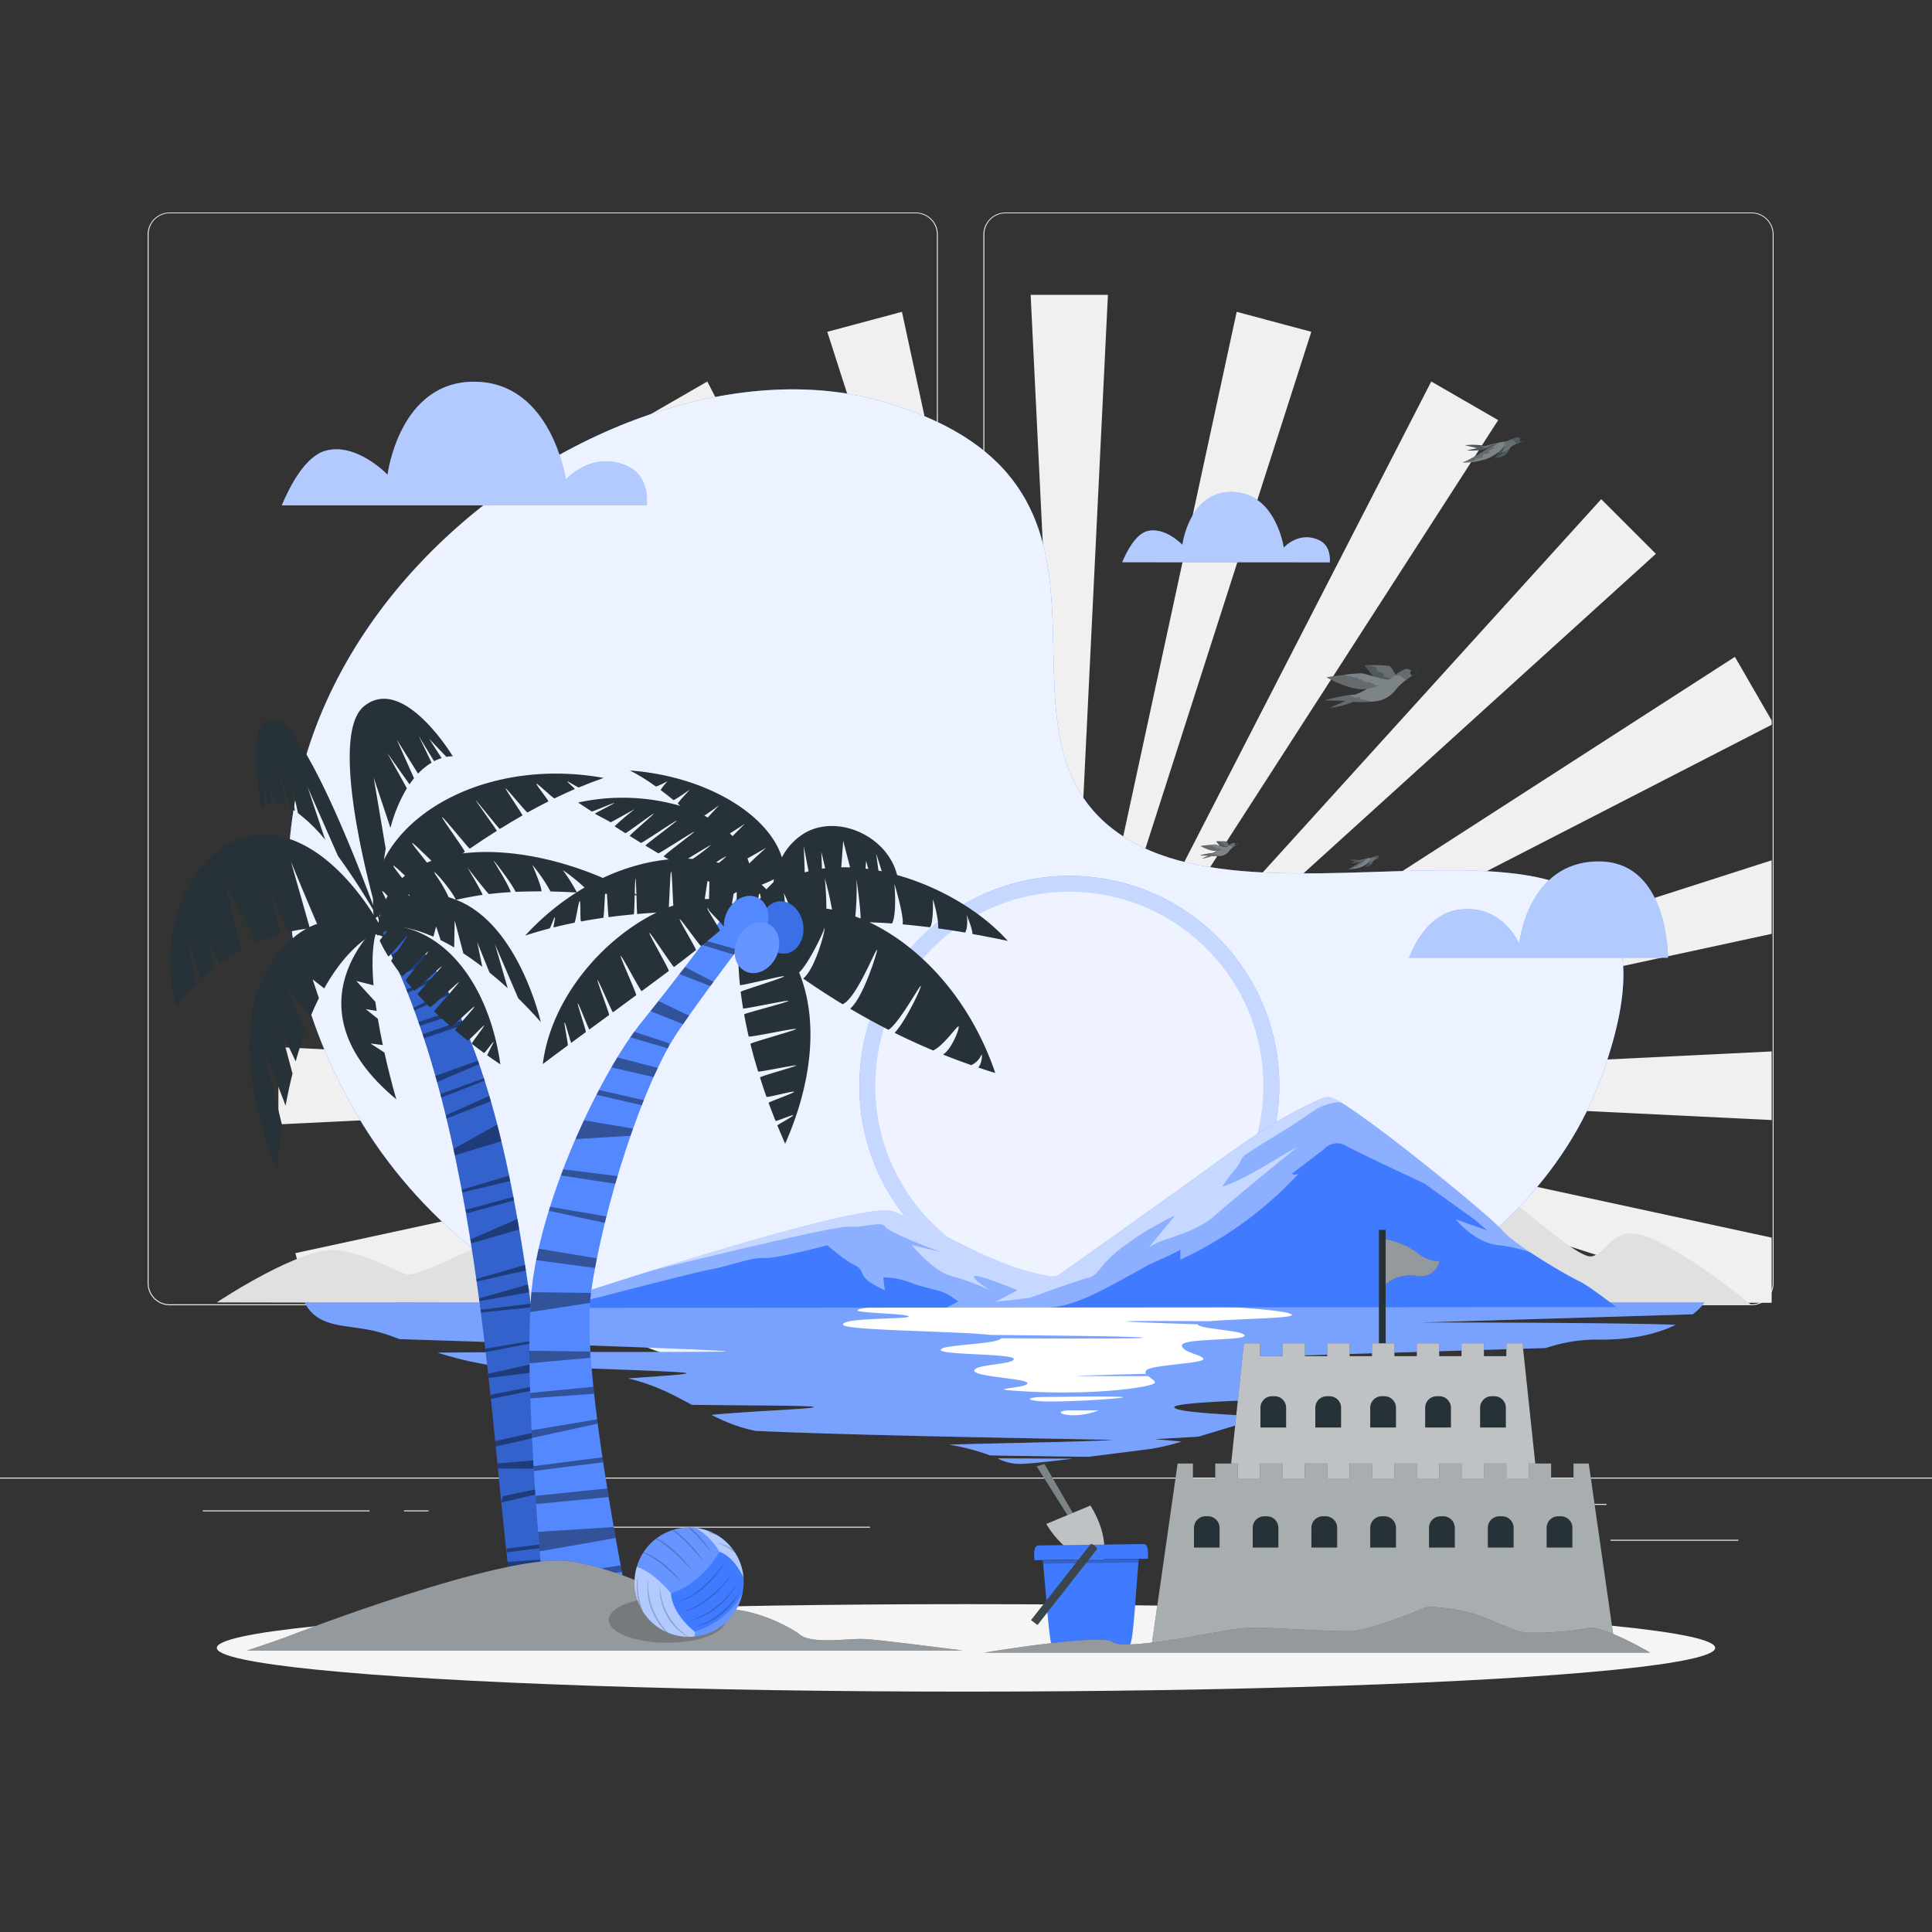 <svg xmlns="http://www.w3.org/2000/svg" viewBox="0 0 500 500"><rect x="0" y="0" width="500" height="500" fill="#333333" stroke="none"/><g id="background-complete"><rect y="382.4" width="500" height="0.25" style="fill:#ebebeb"></rect><rect x="416.78" y="398.49" width="33.12" height="0.25" style="fill:#ebebeb"></rect><rect x="322.53" y="401.21" width="8.69" height="0.25" style="fill:#ebebeb"></rect><rect x="396.59" y="389.21" width="19.19" height="0.25" style="fill:#ebebeb"></rect><rect x="52.46" y="390.89" width="43.19" height="0.25" style="fill:#ebebeb"></rect><rect x="104.56" y="390.89" width="6.33" height="0.25" style="fill:#ebebeb"></rect><rect x="131.47" y="395.11" width="93.68" height="0.25" style="fill:#ebebeb"></rect><path d="M237,337.8H43.91a5.71,5.71,0,0,1-5.7-5.71V60.66A5.71,5.71,0,0,1,43.91,55H237a5.71,5.71,0,0,1,5.71,5.71V332.09A5.71,5.71,0,0,1,237,337.8ZM43.91,55.2a5.46,5.46,0,0,0-5.45,5.46V332.09a5.46,5.46,0,0,0,5.45,5.46H237a5.47,5.47,0,0,0,5.46-5.46V60.66A5.47,5.47,0,0,0,237,55.2Z" style="fill:#ebebeb"></path><path d="M453.31,337.8H260.21a5.72,5.72,0,0,1-5.71-5.71V60.66A5.72,5.72,0,0,1,260.21,55h193.1A5.71,5.71,0,0,1,459,60.66V332.09A5.71,5.71,0,0,1,453.31,337.8ZM260.21,55.2a5.47,5.47,0,0,0-5.46,5.46V332.09a5.47,5.47,0,0,0,5.46,5.46h193.1a5.47,5.47,0,0,0,5.46-5.46V60.66a5.47,5.47,0,0,0-5.46-5.46Z" style="fill:#ebebeb"></path><polygon points="247.86 337.16 276.73 280.99 240.54 337.16 247.86 337.16" style="fill:#f0f0f0"></polygon><polygon points="72.05 290.99 276.73 280.99 72.05 270.99 72.05 290.99" style="fill:#f0f0f0"></polygon><polygon points="79.88 337.16 101.76 337.16 276.73 280.99 76.44 324.31 79.88 337.16" style="fill:#f0f0f0"></polygon><polygon points="264.59 337.16 276.73 280.99 258.7 337.16 264.59 337.16" style="fill:#f0f0f0"></polygon><polygon points="312.93 337.16 276.73 280.99 305.6 337.16 312.93 337.16" style="fill:#f0f0f0"></polygon><polygon points="279.48 337.16 276.73 280.99 273.99 337.16 279.48 337.16" style="fill:#f0f0f0"></polygon><polygon points="338.67 337.16 276.73 280.99 327.67 337.16 338.67 337.16" style="fill:#f0f0f0"></polygon><polygon points="386.01 337.16 276.73 280.99 363.9 337.16 386.01 337.16" style="fill:#f0f0f0"></polygon><polygon points="76.44 237.68 276.73 280.99 81.61 218.36 76.44 237.68" style="fill:#f0f0f0"></polygon><polygon points="294.76 337.16 276.73 280.99 288.88 337.16 294.76 337.16" style="fill:#f0f0f0"></polygon><polygon points="225.8 337.16 276.73 280.99 214.8 337.16 225.8 337.16" style="fill:#f0f0f0"></polygon><polygon points="458.5 222.65 276.73 280.99 458.5 241.68 458.5 222.65" style="fill:#f0f0f0"></polygon><polygon points="458.5 186.46 448.99 169.99 276.73 280.99 458.5 187.57 458.5 186.46" style="fill:#f0f0f0"></polygon><polygon points="414.39 129.19 276.73 280.99 428.54 143.33 414.39 129.19" style="fill:#f0f0f0"></polygon><polygon points="370.41 98.73 276.73 280.99 387.73 108.73 370.41 98.73" style="fill:#f0f0f0"></polygon><polygon points="458.5 272.11 276.73 280.99 458.5 289.87 458.5 272.11" style="fill:#f0f0f0"></polygon><polygon points="458.5 337.16 458.5 320.3 276.73 280.99 451.7 337.16 458.5 337.16" style="fill:#f0f0f0"></polygon><polygon points="214.1 85.87 276.73 280.99 233.42 80.7 214.1 85.87" style="fill:#f0f0f0"></polygon><polygon points="165.73 108.73 276.73 280.99 183.05 98.73 165.73 108.73" style="fill:#f0f0f0"></polygon><polygon points="320.05 80.7 276.73 280.99 339.37 85.87 320.05 80.7" style="fill:#f0f0f0"></polygon><polygon points="124.93 143.33 276.73 280.99 139.07 129.19 124.93 143.33" style="fill:#f0f0f0"></polygon><polygon points="94.47 187.31 276.73 280.99 104.47 169.99 94.47 187.31" style="fill:#f0f0f0"></polygon><polygon points="266.73 76.31 276.73 280.99 286.73 76.31 266.73 76.31" style="fill:#f0f0f0"></polygon><path d="M56.11,337.06s22.45-15,31.59-13.5,13.56,5.15,17.68,6.23,33-16.67,43.11-14.13S212.64,334,220.84,334s26.8-15.79,39.17-10,28.63,10.13,40.29,10.4,59.12-36.8,70.78-35.45S407,326.25,412,325.13s5.2-9.78,17-3.87,24.32,16.54,24.32,16.54Z" style="fill:#e0e0e0"></path><polygon points="189.57 337.16 276.73 280.99 167.46 337.16 189.57 337.16" style="fill:#f0f0f0"></polygon></g><g id="background-simple"><path d="M228.73,104c75.88,22.26,19,88.51,64.52,114S446,191.88,414.41,278.8C377.36,380.9,155.64,398.1,92.09,288S152.86,81.71,228.73,104Z" style="fill:#407BFF"></path><path d="M228.73,104c75.88,22.26,19,88.51,64.52,114S446,191.88,414.41,278.8C377.36,380.9,155.64,398.1,92.09,288S152.86,81.71,228.73,104Z" style="fill:#fff;opacity:0.9"></path></g><g id="Shadow"><ellipse id="path" cx="250" cy="426.47" rx="193.89" ry="11.32" style="fill:#f5f5f5"></ellipse></g><g id="Sun"><circle cx="276.73" cy="280.99" r="54.33" transform="translate(-18.48 542.5) rotate(-86.97)" style="fill:#407BFF"></circle><circle cx="276.73" cy="280.99" r="54.33" transform="translate(-18.48 542.5) rotate(-86.97)" style="fill:#fff;opacity:0.7"></circle><circle cx="276.73" cy="280.99" r="50.22" transform="translate(-18.48 542.5) rotate(-86.97)" style="fill:#fff;opacity:0.7"></circle></g><g id="Clouds"><path d="M167.41,130.79c.2-3.94-.74-8.24-5.16-10.2-9.18-4.08-15.81,3.55-15.81,3.55s-3.57-25-23.36-25.35-22.78,24.07-22.78,24.07-7.94-8.39-16-6.23c-5.19,1.39-9.18,8.93-11.38,14.16Z" style="fill:#407BFF"></path><path d="M167.41,130.79c.2-3.94-.74-8.24-5.16-10.2-9.18-4.08-15.81,3.55-15.81,3.55s-3.57-25-23.36-25.35-22.78,24.07-22.78,24.07-7.94-8.39-16-6.23c-5.19,1.39-9.18,8.93-11.38,14.16Z" style="fill:#fff;opacity:0.6"></path><path d="M344.17,145.53c.11-2.24-.43-4.69-2.94-5.8-5.21-2.32-9,2-9,2s-2-14.19-13.27-14.4S306,141,306,141s-4.51-4.77-9.11-3.54c-2.94.79-5.21,5.07-6.46,8.05Z" style="fill:#407BFF"></path><path d="M344.17,145.53c.11-2.24-.43-4.69-2.94-5.8-5.21-2.32-9,2-9,2s-2-14.19-13.27-14.4S306,141,306,141s-4.51-4.77-9.11-3.54c-2.94.79-5.21,5.07-6.46,8.05Z" style="fill:#fff;opacity:0.6"></path><path d="M431.67,247.87c-.08-4.05-1.27-25-17.95-24.93-18.47,0-20.54,21.36-20.54,21.36s-4.31-10.54-15.86-8.83c-7.92,1.17-11.72,9.91-12.65,12.4Z" style="fill:#407BFF"></path><path d="M431.67,247.87c-.08-4.05-1.27-25-17.95-24.93-18.47,0-20.54,21.36-20.54,21.36s-4.31-10.54-15.86-8.83c-7.92,1.17-11.72,9.91-12.65,12.4Z" style="fill:#fff;opacity:0.6"></path></g><g id="Sea"><path d="M98.22,344.79c1.53.43,3.23,1,5.14,1.77,31,1,84.37,2.77,84.47,3.15s-46.5,0-74.56.37a98.83,98.83,0,0,0,12.88,3.12c23.39.89,50.55,1.68,51.47,2.15.68.34-6.53.77-15.05,1.39,6.87,1.61,11.34,4.07,16.51,6.83,15.92.19,30.5.16,31.41.52,1.35.54-15.35,1-26.37,2.09,1.19.58,2.44,1.17,3.79,1.76a40.45,40.45,0,0,0,7.69,2.38c33.45,1.49,95.21,2.21,92.07,2.38-9.65.52-27.39.72-42.07,1.17a57.91,57.91,0,0,1,10.66,2.79c8.34.14,17.2.26,25.31.36,6.53-.8,13-1.64,15.92-2a60.67,60.67,0,0,0,8.34-1.95l-7.05-.63s4.82-.24,11.33-.63c5.86-1.75,12.41-3.82,17.72-5.14-9.31-.51-19.65-1-22.87-1.9-6-1.7,14.36-2.25,31.7-2.89,5.17-.19,13.89-.71,23.53-1.41,2.38-.25,4.82-.44,7.28-.55,3.16-.25,6.35-.51,9.48-.79,5.58-1.28,10.12-4.13,15.24-6.79C368,351.22,326,351.13,326,351.13s50.7-1.56,74.06-2.26A41.25,41.25,0,0,1,414,346.68c9.1.08,15.43-1.74,19.68-3.83-18.75-.64-66.26-.58-66.26-.58l70.63-2.12a14.2,14.2,0,0,0,3.11-3.09H78.82C82.49,344.23,90.19,342.54,98.22,344.79Z" style="fill:#407BFF"></path><path d="M258.16,377.42a12.67,12.67,0,0,0,5.69,1.44c2.24,0,7.72-.63,13.71-1.35Z" style="fill:#407BFF"></path><g style="isolation:isolate;opacity:0.3"><path d="M98.22,344.79c1.53.43,3.23,1,5.14,1.77,31,1,84.37,2.77,84.47,3.15s-46.5,0-74.56.37a98.83,98.83,0,0,0,12.88,3.12c23.39.89,50.55,1.68,51.47,2.15.68.34-6.53.77-15.05,1.39,6.87,1.61,11.34,4.07,16.51,6.83,15.92.19,30.5.16,31.41.52,1.35.54-15.35,1-26.37,2.09,1.19.58,2.44,1.17,3.79,1.76a40.45,40.45,0,0,0,7.69,2.38c33.45,1.49,95.21,2.21,92.07,2.38-9.65.52-27.39.72-42.07,1.17a57.91,57.91,0,0,1,10.66,2.79c8.34.14,17.2.26,25.31.36,6.53-.8,13-1.64,15.92-2a60.67,60.67,0,0,0,8.34-1.95l-7.05-.63s4.82-.24,11.33-.63c5.86-1.75,12.41-3.82,17.72-5.14-9.31-.51-19.65-1-22.87-1.9-6-1.7,14.36-2.25,31.7-2.89,5.17-.19,13.89-.71,23.53-1.41,2.38-.25,4.82-.44,7.28-.55,3.16-.25,6.35-.51,9.48-.79,5.58-1.28,10.12-4.13,15.24-6.79C368,351.22,326,351.13,326,351.13s50.7-1.56,74.06-2.26A41.25,41.25,0,0,1,414,346.68c9.1.08,15.43-1.74,19.68-3.83-18.75-.64-66.26-.58-66.26-.58l70.63-2.12a14.2,14.2,0,0,0,3.11-3.09H78.82C82.49,344.23,90.19,342.54,98.22,344.79Z" style="fill:#fff"></path><path d="M258.16,377.42a12.67,12.67,0,0,0,5.69,1.44c2.24,0,7.72-.63,13.71-1.35Z" style="fill:#fff"></path></g><path d="M314.93,338.06H228.55s-6.62.37-6.62,1.07,13.24.82,13.24,1.58-17,.23-17,2.09c0,1.56,29,1.65,38.21,2.68,17.22.15,38.73.4,39.35.71s-20.16.25-36.62.15c-.89,1.6-15.65,1.61-15.65,3s18.92.93,18.92,2.38-10.23,1.34-10.23,3,13.75,2,13.75,3.26-10.76,1.43-3.52,1.93c21.3,1.5,35.61-1.06,36.4-1.93.45-.51-.79-1.14-1.63-1.84-10.51,0-19.57,0-18.35-.07s9-.3,17.79-.53a.73.73,0,0,1,.21-1c1.58-1.33,14.62-1.69,14.62-2.8s-5.53-1.68-5.53-3.57,16.2-1.13,16.2-2.52-11.61-1.62-12.19-2.92c-8.44-.27-20.42-.68-18.14-.79,2.44-.11,14.36-.07,21.15,0,6.65-.64,21.74-.71,21.43-1.65C334,339,314.93,338.06,314.93,338.06Z" style="fill:#fff"></path><path d="M268.44,361.57s20.73-.35,22.12,0-17.8,1.55-22.12,1S268.44,361.57,268.44,361.57Z" style="fill:#fff"></path><path d="M277.32,365h7a17.73,17.73,0,0,1-7,1.26C273.62,366.06,273.58,364.94,277.32,365Z" style="fill:#fff"></path></g><g id="Mountain"><path d="M418.45,338.27l-278.95.22h-.8l.06,0,2.49-.82h0c4.66-1.55,15.15-5,27.41-8.82,25.16-7.87,57.76-17.34,62.64-15.32,13.37,5.52,25.54,14.09,39.81,16.63a4.77,4.77,0,0,0,2.22.06,5,5,0,0,0,1.46-.8c10.21-7.18,20.4-14.5,30.59-21.77,10.82-7.71,21.91-16.5,34-22.11,1.35-.62,3.73-2.06,5.3-1.46a17.55,17.55,0,0,1,2.44,1.3c10,6.09,38.21,29.11,41.62,33,3.77,4.28,17.85,12.26,19.93,13.17s9.23,6.4,9.67,6.74h0Z" style="fill:#407BFF"></path><path d="M138.76,338.47l2.49-.82-1.75.84h-.8Z" style="fill:#fff;opacity:0.4"></path><path d="M396.21,324.13a41.71,41.71,0,0,0-8.26-1.87c-6.28-.51-11.22-6.71-11.22-6.71l8.19,2.9-3.39-2.9-12.9-9.26c-6.67-3.13-13.3-6.21-19.87-9.51a4.54,4.54,0,0,0-6.13.66l-8.32,6.33a1.85,1.85,0,0,0,1.81-.07A97.21,97.21,0,0,1,305.47,326v-2.66c0,.41-7.39,3.55-8.19,4-2.93,1.58-5.81,3.25-8.74,4.81-5.26,2.81-11.32,6-17.36,6.25-8.71.31-17.49,0-26.21,0l3.05-1.57-2.17-1.51c-2.16-1.5-5.48-1.66-10-3.29a19.81,19.81,0,0,0-7.26-1.45l.4,3.33s-4.22-1.83-5.24-3.33-.56-2.19-2.85-3.31-6.8-5-6.8-5-13.06,3.5-16.36,3.3-9.89,2.31-14,3-38.54,9.71-39.35,9.93H138.7l.06,0,2.49-.82h0c4.66-1.55,15.15-5,27.41-8.82,25.16-7.87,57.76-17.34,62.64-15.32,13.37,5.52,25.54,14.09,39.81,16.63a4.77,4.77,0,0,0,2.22.06,5,5,0,0,0,1.46-.8c10.21-7.18,20.4-14.5,30.59-21.77,10.82-7.71,21.91-16.5,34-22.11,1.35-.62,3.73-2.06,5.3-1.46a17.55,17.55,0,0,1,2.44,1.3c10,6.09,38.21,29.11,41.62,33A41.93,41.93,0,0,0,396.21,324.13Z" style="fill:#fff;opacity:0.4"></path><path d="M347.2,285.35l-.08,0c-.62-.39-4.67.36-7.3,2.22-2.09,1.47-4.15,2.89-6.33,4.24l-4.17,2.58c-2.08,1.3-4.17,2.59-6.24,3.92a5.42,5.42,0,0,0-1.58,1.35,12,12,0,0,0-.63,1.24,10.2,10.2,0,0,1-1,1.46,55.22,55.22,0,0,0-3.58,4.79c6.59-2.19,13.2-6.95,19.42-10.28-.53.43-17.46,14.22-21.4,17.79-3.18,2.9-7.92,4.51-11.94,5.91a17.21,17.21,0,0,0-5.11,2.34l6.85-8.33a75.72,75.72,0,0,0-13.05,7.78,31.61,31.61,0,0,0-5.22,4.62c-1,1.13-2.38,3.34-4,3.65-1.79.34-15.35,5.24-15.35,5.24l-8.92,1.05,5.76-3s-9.5-3.94-11-3.7,3.28,3.29,3.85,3.67a62.15,62.15,0,0,0-10-3.67c-4.55-1.08-10.21-8-10.21-8l7.27,1.72c-.77-.29-13.1-4.86-14.13-6.47s-5.27.34-9.49,0c-3.36-.27-37.2,7.95-50.85,11.31,25.16-7.87,57.76-17.34,62.64-15.32,13.37,5.52,25.54,14.09,39.81,16.63a4.77,4.77,0,0,0,2.22.06,5,5,0,0,0,1.46-.8c10.21-7.18,20.4-14.5,30.59-21.77,10.82-7.71,21.91-16.5,34-22.11,1.35-.62,3.73-2.06,5.3-1.46A17.55,17.55,0,0,1,347.2,285.35Z" style="fill:#fff;opacity:0.5"></path></g><g id="Birds"><path d="M361.74,176s-1.33-3.35-2.29-3.65a47.25,47.25,0,0,0-6.32-.14s3.54,4.74,4.91,5S361.74,176,361.74,176Z" style="fill:#263238"></path><path d="M353.13,172.17h0c.11.15,3.56,4.74,4.91,5a4.67,4.67,0,0,0,2.5-.56,10,10,0,0,0,1.2-.64s-1.33-3.35-2.29-3.65a44,44,0,0,0-6.29-.14h0Z" style="fill:#fff;opacity:0.3"></path><path d="M353.13,172.17c.11.15,3.56,4.74,4.91,5a4.67,4.67,0,0,0,2.5-.56c.91-1.09-1.74-1.21-2.18-1.38s-.29-.5-.23-.72-.5-.57-1.06-.61-.83-.38-.88-1-2.69-.7-3-.72h0Z" style="isolation:isolate;opacity:0.2"></path><path d="M363.66,173.14c-1.14.3-3.32,2.32-4.15,2.64s-5.88-1.34-6.92-1.55-9.27,1.06-9.27,1.06,6.84,3.82,10.45,2.92a12.82,12.82,0,0,1-3.25,1.55,36.78,36.78,0,0,0-7.63,1.47l5.35.15-4.09,1.8a22.78,22.78,0,0,0,6.08-1.54,32,32,0,0,0,5.09-.1,7.8,7.8,0,0,0,6-3.22c1.16-1.69,5.82-4.61,5.82-4.61l-1.91-.1A1.58,1.58,0,0,0,363.66,173.14Z" style="fill:#263238"></path><path d="M348.24,181.38l-4.09,1.8a22.63,22.63,0,0,0,6.08-1.55,29,29,0,0,0,4.11,0l1-.07a7.8,7.8,0,0,0,6-3.22,13.3,13.3,0,0,1,2.6-2.39l.51-.38h0l.39-.27c.28-.21.56-.4.82-.57.86-.6,1.5-1,1.5-1l-1.91-.1a1.58,1.58,0,0,0-1.61-.47,12.42,12.42,0,0,0-2.91,1.85,7,7,0,0,1-1.24.79c-.83.31-5.88-1.34-6.92-1.55a30.43,30.43,0,0,0-4.8.42c-2.27.3-4.46.64-4.46.64s4.73,2.65,8.4,3a6.5,6.5,0,0,0,1.83-.05h0l.21,0,0,0a12.31,12.31,0,0,1-3.21,1.52,16.89,16.89,0,0,0-1.82.17h0a41.39,41.39,0,0,0-5.8,1.3Z" style="fill:#fff;opacity:0.4"></path><path d="M360.75,175a2.52,2.52,0,0,1,1.6-.11c.45.26,1,.92,1.61,1.05l.51-.38h0l.39-.27c.28-.21.56-.4.82-.57a3.87,3.87,0,0,0-.41-1.1,1.58,1.58,0,0,0-1.61-.47A12.42,12.42,0,0,0,360.75,175Z" style="isolation:isolate;opacity:0.2"></path><path d="M343.33,175.29s4.73,2.65,8.4,3a11.73,11.73,0,0,0,1.83-.05h0l.17,0c2.77-.37,3-.87,3-.87s-1,0-1.06,0,.29-.4-.35-.45-.64-.35-.64-.35a8.11,8.11,0,0,1-1.86-.24c-.11-.16.06-.52-.7-.45s-.18-.51-1.42-.58-1-.39-1-.39a3.21,3.21,0,0,1-1.84-.29C345.52,175,343.33,175.29,343.33,175.29Z" style="isolation:isolate;opacity:0.2"></path><path d="M348.24,181.38l-4.09,1.8a22.63,22.63,0,0,0,6.08-1.55,29,29,0,0,0,4.11,0c.41-.4-1.11-.43-1.81-.56-.89-.18-.75-.12-.53-.41s-.1-.25-1.05-.19-.82-.2-1.49-.45a2.14,2.14,0,0,0-.76-.07h0a41.39,41.39,0,0,0-5.8,1.3Z" style="isolation:isolate;opacity:0.2"></path><polygon points="365.27 173.6 364.88 174.11 365.43 174.87 367.19 173.71 365.27 173.6" style="fill:#263238"></polygon><path d="M318.25,219.25s-.54-1.37-.93-1.49a19.36,19.36,0,0,0-2.57,0s1.44,1.92,2,2A2.93,2.93,0,0,0,318.25,219.25Z" style="fill:#263238"></path><path d="M314.75,217.71h0c0,.06,1.44,1.92,2,2a1.9,1.9,0,0,0,1-.22,5.17,5.17,0,0,0,.49-.26s-.54-1.37-.93-1.49a18.64,18.64,0,0,0-2.55,0h0Z" style="fill:#fff;opacity:0.3"></path><path d="M314.76,217.71c0,.06,1.44,1.92,2,2a1.9,1.9,0,0,0,1-.22c.37-.45-.7-.5-.88-.56s-.12-.21-.1-.3-.2-.23-.43-.24-.33-.16-.35-.41-1.1-.29-1.23-.29Z" style="isolation:isolate;opacity:0.2"></path><path d="M319,218.1a18.35,18.35,0,0,0-1.69,1.07,14.35,14.35,0,0,1-2.81-.63,37,37,0,0,0-3.76.44s2.78,1.55,4.24,1.18a5.15,5.15,0,0,1-1.31.63,14.61,14.61,0,0,0-3.1.6l2.17.05-1.66.74a9.38,9.38,0,0,0,2.47-.63,12.8,12.8,0,0,0,2.06,0,3.16,3.16,0,0,0,2.45-1.3,12.14,12.14,0,0,1,2.37-1.88l-.78,0A.64.64,0,0,0,319,218.1Z" style="fill:#263238"></path><path d="M312.77,221.44l-1.66.74a9.38,9.38,0,0,0,2.47-.63,10.93,10.93,0,0,0,1.66,0l.4,0a3.16,3.16,0,0,0,2.45-1.3,5.46,5.46,0,0,1,1.06-1l.21-.16h0l.15-.11.34-.23.61-.41-.78,0a.64.64,0,0,0-.65-.19,5,5,0,0,0-1.18.75,2.6,2.6,0,0,1-.51.32,14.35,14.35,0,0,1-2.81-.63,12,12,0,0,0-1.94.18c-.92.12-1.81.26-1.81.26a11.1,11.1,0,0,0,3.41,1.22,2.59,2.59,0,0,0,.74,0h0l.08,0h0a4.92,4.92,0,0,1-1.3.62,6.37,6.37,0,0,0-.74.07h0a17,17,0,0,0-2.35.53Z" style="fill:#fff;opacity:0.4"></path><path d="M317.85,218.85a1.06,1.06,0,0,1,.65,0c.18.1.39.37.65.43l.21-.16h0l.15-.11.34-.23a1.51,1.51,0,0,0-.17-.45.64.64,0,0,0-.65-.19A5,5,0,0,0,317.85,218.85Z" style="isolation:isolate;opacity:0.2"></path><path d="M310.78,219a11.1,11.1,0,0,0,3.41,1.22,5.71,5.71,0,0,0,.74,0H315c1.12-.15,1.2-.35,1.2-.35h-.43s.12-.16-.14-.18-.26-.15-.26-.15a3.63,3.63,0,0,1-.76-.09c0-.06,0-.21-.28-.18s-.08-.21-.58-.24-.42-.16-.42-.16a1.35,1.35,0,0,1-.74-.11C311.67,218.84,310.78,219,310.78,219Z" style="isolation:isolate;opacity:0.2"></path><path d="M312.77,221.44l-1.66.74a9.38,9.38,0,0,0,2.47-.63,10.93,10.93,0,0,0,1.66,0c.17-.16-.44-.17-.73-.23s-.3-.05-.21-.16,0-.11-.43-.08-.33-.08-.6-.19a.89.89,0,0,0-.31,0h0a17,17,0,0,0-2.35.53Z" style="isolation:isolate;opacity:0.2"></path><polygon points="319.68 218.29 319.53 218.49 319.75 218.81 320.46 218.33 319.68 218.29" style="fill:#263238"></polygon><path d="M390.6,114.25c-.79-.24-2.75,3.49-4,4.22a4.8,4.8,0,0,0,2.89-.74C390.84,116.83,391.43,114.5,390.6,114.25Z" style="fill:#263238"></path><path d="M386.64,118.47a4.8,4.8,0,0,0,2.89-.74c1.31-.9,1.9-3.23,1.07-3.48-.18-.06-.44.11-.73.4C388.93,115.6,387.56,117.92,386.64,118.47Z" style="fill:#fff;opacity:0.2"></path><path d="M386.64,118.47s1.22-.19,1.33-.41a.84.84,0,0,1,.59-.44c.33-.1.42-.29.27-.61s.37-.26.62-.45-.09-.2-.16-.43.49-.41.47-.61-.22-.09-.15-.32.46-.41.26-.55C388.93,115.6,387.56,117.92,386.64,118.47Z" style="isolation:isolate;opacity:0.2"></path><path d="M392.63,113.08a27.5,27.5,0,0,0-2.82,1c-.48.07-3.75.72-3.75.72a7.77,7.77,0,0,1-2.14.51,22.17,22.17,0,0,0-4.76-.1l3.19.78-2.68.55a13.83,13.83,0,0,0,3.83-.14,19.86,19.86,0,0,0,3.06.59,4.81,4.81,0,0,0,4-1.15,17.93,17.93,0,0,1,4.08-2l-1.13-.3A1,1,0,0,0,392.63,113.08Z" style="fill:#263238"></path><path d="M382.35,116l-2.68.55a13.9,13.9,0,0,0,3.84-.14l.15,0A20.2,20.2,0,0,0,386,117c.18,0,.38.06.59.09a5.27,5.27,0,0,0,2.19-.13,4.47,4.47,0,0,0,1.84-1,8,8,0,0,1,1.86-1.1l.36-.16h0l.26-.12.57-.23c.59-.25,1-.41,1-.41l-1.13-.31a1,1,0,0,0-.91-.48,8,8,0,0,0-2,.73,4.3,4.3,0,0,1-.84.32c-.53.08-3.79.72-3.75.72h0a7.77,7.77,0,0,1-2.12.5,9.64,9.64,0,0,0-1.11-.13h0a24.82,24.82,0,0,0-3.64,0Z" style="fill:#fff;opacity:0.3"></path><path d="M390.65,113.81a1.64,1.64,0,0,1,1,.14c.23.21.46.68.82.84l.36-.16h0l.26-.12.57-.23a2.41,2.41,0,0,0-.1-.72,1,1,0,0,0-.91-.48A7.63,7.63,0,0,0,390.65,113.81Z" style="isolation:isolate;opacity:0.2"></path><path d="M382.34,116l-2.67.55a13.83,13.83,0,0,0,3.83-.14A18,18,0,0,0,386,117c.29-.19-.61-.4-1-.57s-.44-.17-.27-.31,0-.17-.61-.25-.46-.23-.82-.46a1.4,1.4,0,0,0-.45-.14h0a24.82,24.82,0,0,0-3.64,0Z" style="isolation:isolate;opacity:0.2"></path><polygon points="393.54 113.56 393.24 113.81 393.47 114.34 394.67 113.87 393.54 113.56" style="fill:#263238"></polygon><path d="M383.66,116.49A20.2,20.2,0,0,0,386,117c.18,0,.38.06.59.09a5.27,5.27,0,0,0,2.19-.13,5.49,5.49,0,0,0,.58-1.6,1.87,1.87,0,0,0-1.43-.6C387.19,114.66,385.05,115.74,383.66,116.49Z" style="isolation:isolate;opacity:0.3"></path><path d="M389.05,114.36c-1.41-.31-7.7,4.41-10.56,5.32a17,17,0,0,0,6.2-.91C387.86,117.65,390.54,114.68,389.05,114.36Z" style="fill:#263238"></path><path d="M378.48,119.68a17,17,0,0,0,6.21-.91c3.17-1.12,5.85-4.09,4.36-4.41a3.31,3.31,0,0,0-1.71.5C384.86,116.06,380.67,119,378.48,119.68Z" style="fill:#fff;opacity:0.4"></path><path d="M378.48,119.68a13.62,13.62,0,0,0,2.91-.51,3,3,0,0,1,1.46-.55c.71-.12,1-.36.92-.77s.9-.33,1.51-.57,0-.25,0-.55,1.23-.52,1.32-.77-.39-.12-.11-.4,1.17-.51.88-.7C384.86,116.06,380.67,119,378.48,119.68Z" style="isolation:isolate;opacity:0.2"></path><path d="M355.27,222c-.42-.12-1.46,1.86-2.1,2.25a2.54,2.54,0,0,0,1.53-.4C355.4,223.41,355.71,222.17,355.27,222Z" style="fill:#263238"></path><path d="M353.17,224.28a2.54,2.54,0,0,0,1.53-.4c.7-.47,1-1.71.57-1.85-.1,0-.23.06-.39.22A19.36,19.36,0,0,1,353.17,224.28Z" style="fill:#fff;opacity:0.2"></path><path d="M353.17,224.28s.64-.1.7-.22a.46.46,0,0,1,.32-.24c.17,0,.22-.15.14-.32s.19-.14.33-.24-.05-.11-.09-.23.26-.22.25-.32-.12-.05-.08-.17.24-.22.14-.29A19.36,19.36,0,0,1,353.17,224.28Z" style="isolation:isolate;opacity:0.2"></path><path d="M356.35,221.41a14.92,14.92,0,0,0-1.5.56l-2,.38a4,4,0,0,1-1.14.27,12,12,0,0,0-2.52-.05l1.69.41-1.43.3a7.65,7.65,0,0,0,2-.08,11.07,11.07,0,0,0,1.62.32,2.5,2.5,0,0,0,2.14-.62,9.91,9.91,0,0,1,2.17-1.06l-.6-.17A.53.53,0,0,0,356.35,221.41Z" style="fill:#263238"></path><path d="M350.89,223l-1.43.3a7.65,7.65,0,0,0,2-.08l.08,0a9.89,9.89,0,0,0,1.23.25l.31.05a2.84,2.84,0,0,0,1.16-.07,2.4,2.4,0,0,0,1-.55,4.7,4.7,0,0,1,1-.58l.19-.08h0l.14-.07.3-.12.55-.21-.6-.17a.53.53,0,0,0-.48-.26,4.32,4.32,0,0,0-1.05.39,2.23,2.23,0,0,1-.45.17c-.29,0-2,.39-2,.38h0a3.84,3.84,0,0,1-1.13.26l-.59-.07h0a13.52,13.52,0,0,0-1.93,0Z" style="fill:#fff;opacity:0.3"></path><path d="M355.29,221.8c.19,0,.43,0,.52.08s.25.36.44.44l.19-.08h0l.14-.07.3-.12a1.37,1.37,0,0,0-.05-.38.51.51,0,0,0-.48-.25A4,4,0,0,0,355.29,221.8Z" style="isolation:isolate;opacity:0.2"></path><path d="M350.89,223l-1.43.3a7.65,7.65,0,0,0,2-.08,8.93,8.93,0,0,0,1.31.27c.16-.1-.32-.21-.54-.3s-.23-.09-.14-.16,0-.09-.32-.14-.24-.12-.44-.24a.93.93,0,0,0-.24-.08h0a13.52,13.52,0,0,0-1.93,0Z" style="isolation:isolate;opacity:0.2"></path><polygon points="356.83 221.67 356.67 221.8 356.79 222.09 357.43 221.84 356.83 221.67" style="fill:#263238"></polygon><path d="M351.58,223.22a9.89,9.89,0,0,0,1.23.25l.31.05a2.84,2.84,0,0,0,1.16-.07,2.8,2.8,0,0,0,.31-.85,1,1,0,0,0-.75-.32A7.87,7.87,0,0,0,351.58,223.22Z" style="isolation:isolate;opacity:0.3"></path><path d="M354.44,222.09c-.74-.16-4.08,2.34-5.6,2.83a9,9,0,0,0,3.29-.48C353.81,223.84,355.23,222.27,354.44,222.09Z" style="fill:#263238"></path><path d="M348.84,224.92a9.21,9.21,0,0,0,3.29-.48c1.68-.6,3.1-2.17,2.31-2.35a1.76,1.76,0,0,0-.9.27C352.22,223,350,224.55,348.84,224.92Z" style="fill:#fff;opacity:0.4"></path><path d="M348.84,224.92a7.14,7.14,0,0,0,1.54-.27,1.63,1.63,0,0,1,.77-.3c.38-.06.54-.19.49-.4s.48-.18.8-.3,0-.14,0-.3.65-.27.7-.4-.21-.07-.06-.22.62-.27.47-.37C352.22,223,350,224.55,348.84,224.92Z" style="isolation:isolate;opacity:0.2"></path></g><g id="beach-bucket"><polygon points="279.5 394.76 270.31 378.88 268.28 379.46 278.31 395.37 279.5 394.76" style="fill:#263238"></polygon><polygon points="279.5 394.76 270.31 378.88 268.28 379.46 278.31 395.37 279.5 394.76" style="fill:#fff;opacity:0.4"></polygon><path d="M285.32,404.45s2.35-6-3.11-14.82l-11.42,4.76S275.8,403.83,285.32,404.45Z" style="fill:#263238"></path><path d="M285.32,404.45s2.35-6-3.11-14.82l-11.42,4.76S275.8,403.83,285.32,404.45Z" style="fill:#fff;opacity:0.7"></path><path d="M267.7,403.77l29.42-.39c0-1.77.12-3.75-1.17-3.78l-27.19.36C267.56,400,267.55,401.72,267.7,403.77Z" style="fill:#407BFF"></path><path d="M267.7,403.77l29.42-.39c0-1.77.12-3.75-1.17-3.78l-27.19.36C267.56,400,267.55,401.72,267.7,403.77Z" style="fill:#fff;opacity:0"></path><path d="M272.4,426l19.84-.26c1.05.52,1.68-13.75,2.47-22.29l-24.83.33C270.72,412.2,271.59,426.61,272.4,426Z" style="fill:#407BFF"></path><path d="M272.4,426l19.84-.26c1.05.52,1.68-13.75,2.47-22.29l-24.83.33C270.72,412.2,271.59,426.61,272.4,426Z" style="fill:#fff;opacity:0"></path><polygon points="294.62 404.36 269.97 404.69 269.88 403.74 294.71 403.42 294.62 404.36" style="opacity:0.2"></polygon><path d="M268.5,420.55l15.28-19.46a.51.51,0,0,0,0-.64l-1-.76a.49.49,0,0,0-.67.12l-15.28,19.47Z" style="fill:#263238"></path><path d="M268.5,420.55l15.28-19.46a.51.51,0,0,0,0-.64l-1-.76a.49.49,0,0,0-.67.12l-15.28,19.47Z" style="fill:#fff;opacity:0.1"></path></g><g id="sand-castle"><path d="M357.73,320.5s5.53.9,9,3.66,5.82,2.13,5.82,2.13a5,5,0,0,1-6.11,3.88,10,10,0,0,0-8.72,3.06Z" style="fill:#263238"></path><path d="M357.73,320.5s5.53.9,9,3.66,5.82,2.13,5.82,2.13a5,5,0,0,1-6.11,3.88,10,10,0,0,0-8.72,3.06Z" style="fill:#fff;isolation:isolate;opacity:0.5"></path><polygon points="356.86 360.93 356.86 318.28 358.61 318.28 358.61 362.09 356.86 360.93" style="fill:#263238"></polygon><polygon points="389.83 347.65 389.83 350.96 384.05 350.96 384.05 347.65 378.25 347.65 378.25 350.96 372.46 350.96 372.46 347.65 366.66 347.65 366.66 350.96 360.87 350.96 360.87 347.65 355.07 347.65 355.07 350.96 349.28 350.96 349.28 347.65 343.48 347.65 343.48 350.96 337.69 350.96 337.69 347.65 331.9 347.65 331.9 350.96 326.11 350.96 326.11 347.65 321.91 347.65 317.78 386.74 398.17 386.74 394.03 347.65 389.83 347.65" style="fill:#263238"></polygon><polygon points="398.17 386.74 317.78 386.74 321.91 347.65 326.1 347.65 326.1 350.97 331.9 350.97 331.9 347.65 337.7 347.65 337.7 350.97 343.48 350.97 343.48 347.65 349.28 347.65 349.28 350.97 355.07 350.97 355.07 347.65 360.88 347.65 360.88 350.97 366.66 350.97 366.66 347.65 372.46 347.65 372.46 350.97 378.24 350.97 378.24 347.65 384.04 347.65 384.04 350.97 389.84 350.97 389.84 347.65 394.03 347.65 398.17 386.74" style="fill:#fff;isolation:isolate;opacity:0.7"></polygon><path d="M329.23,361.34h.62a3,3,0,0,1,3,3v5.1a0,0,0,0,1,0,0H326.2a0,0,0,0,1,0,0v-5.1A3,3,0,0,1,329.23,361.34Z" style="fill:#263238"></path><path d="M343.45,361.34h.62a3,3,0,0,1,3,3v5.1a0,0,0,0,1,0,0h-6.67a0,0,0,0,1,0,0v-5.1A3,3,0,0,1,343.45,361.34Z" style="fill:#263238"></path><path d="M357.66,361.34h.62a3,3,0,0,1,3,3v5.1a0,0,0,0,1,0,0h-6.67a0,0,0,0,1,0,0v-5.1A3,3,0,0,1,357.66,361.34Z" style="fill:#263238"></path><path d="M371.88,361.34h.62a3,3,0,0,1,3,3v5.1a0,0,0,0,1,0,0h-6.67a0,0,0,0,1,0,0v-5.1a3,3,0,0,1,3-3Z" style="fill:#263238"></path><path d="M386.1,361.34h.62a3,3,0,0,1,3,3v5.1a0,0,0,0,1,0,0h-6.67a0,0,0,0,1,0,0v-5.1A3,3,0,0,1,386.1,361.34Z" style="fill:#263238"></path><polygon points="407.22 378.76 407.22 382.6 401.43 382.6 401.43 378.76 395.63 378.76 395.63 382.6 389.84 382.6 389.84 378.76 384.04 378.76 384.04 382.6 378.25 382.6 378.25 378.76 372.45 378.76 372.45 382.6 366.66 382.6 366.66 378.76 360.87 378.76 360.87 382.6 355.08 382.6 355.08 378.76 349.28 378.76 349.28 382.6 343.49 382.6 343.49 378.76 337.69 378.76 337.69 382.6 331.9 382.6 331.9 378.76 326.1 378.76 326.1 382.6 320.31 382.6 320.31 378.76 314.51 378.76 314.51 382.6 308.73 382.6 308.73 378.76 304.77 378.76 298.04 425.81 417.9 425.81 411.17 378.76 407.22 378.76" style="fill:#263238"></polygon><polygon points="407.22 378.76 407.22 382.6 401.43 382.6 401.43 378.76 395.63 378.76 395.63 382.6 389.84 382.6 389.84 378.76 384.04 378.76 384.04 382.6 378.25 382.6 378.25 378.76 372.45 378.76 372.45 382.6 366.66 382.6 366.66 378.76 360.87 378.76 360.87 382.6 355.08 382.6 355.08 378.76 349.28 378.76 349.28 382.6 343.49 382.6 343.49 378.76 337.69 378.76 337.69 382.6 331.9 382.6 331.9 378.76 326.1 378.76 326.1 382.6 320.31 382.6 320.31 378.76 314.51 378.76 314.51 382.6 308.73 382.6 308.73 378.76 304.77 378.76 298.04 425.81 417.9 425.81 411.17 378.76 407.22 378.76" style="fill:#fff;isolation:isolate;opacity:0.6"></polygon><path d="M254.75,427.7H427.09s-12.5-7.32-16.26-6.37-15.15,1.72-17.77.84-5.49-2.19-9.89-3.92-13.18-2.86-14.65-2.1-14.64,5.92-19,6-21-.84-21-.84a49.86,49.86,0,0,0-10.3.48c-4.88.85-27.34,5.44-30.27,3.15S254.75,427.7,254.75,427.7Z" style="fill:#263238"></path><path d="M254.75,427.7H427.09s-12.5-7.32-16.26-6.37-15.15,1.72-17.77.84-5.49-2.19-9.89-3.92-13.18-2.86-14.65-2.1-14.64,5.92-19,6-21-.84-21-.84a49.86,49.86,0,0,0-10.3.48c-4.88.85-27.34,5.44-30.27,3.15S254.75,427.7,254.75,427.7Z" style="fill:#fff;isolation:isolate;opacity:0.5"></path><path d="M312,392.41h.62a3,3,0,0,1,3,3v5.1a0,0,0,0,1,0,0H309a0,0,0,0,1,0,0v-5.1a3,3,0,0,1,3-3Z" style="fill:#263238"></path><path d="M327.22,392.41h.62a3,3,0,0,1,3,3v5.1a0,0,0,0,1,0,0H324.2a0,0,0,0,1,0,0v-5.1A3,3,0,0,1,327.22,392.41Z" style="fill:#263238"></path><path d="M342.44,392.41h.62a3,3,0,0,1,3,3v5.1a0,0,0,0,1,0,0h-6.67a0,0,0,0,1,0,0v-5.1A3,3,0,0,1,342.44,392.41Z" style="fill:#263238"></path><path d="M357.66,392.41h.62a3,3,0,0,1,3,3v5.1a0,0,0,0,1,0,0h-6.67a0,0,0,0,1,0,0v-5.1A3,3,0,0,1,357.66,392.41Z" style="fill:#263238"></path><path d="M372.88,392.41h.62a3,3,0,0,1,3,3v5.1a0,0,0,0,1,0,0h-6.67a0,0,0,0,1,0,0v-5.1A3,3,0,0,1,372.88,392.41Z" style="fill:#263238"></path><path d="M388.1,392.41h.62a3,3,0,0,1,3,3v5.1a0,0,0,0,1,0,0h-6.67a0,0,0,0,1,0,0v-5.1A3,3,0,0,1,388.1,392.41Z" style="fill:#263238"></path><path d="M403.32,392.41h.62a3,3,0,0,1,3,3v5.1a0,0,0,0,1,0,0h-6.67a0,0,0,0,1,0,0v-5.1a3,3,0,0,1,3-3Z" style="fill:#263238"></path></g><g id="Trees"><path d="M153.12,424.79C135.49,376,142,281.53,104.23,239.5l-6.39.78c29.72,55.53,28.93,147.17,36.72,185.88Z" style="fill:#407BFF"></path><polygon points="149.45 412.77 132.68 414.83 132.81 413.88 149.33 411.85 149.45 412.77" style="opacity:0.4"></polygon><polygon points="148.14 407.42 131.7 407.18 131.34 404.23 147.19 403.1 148.14 407.42" style="opacity:0.4"></polygon><polygon points="146.53 399.83 131.08 401.73 131.2 400.76 146.35 398.9 146.53 399.83" style="opacity:0.4"></polygon><polygon points="144.02 385.51 129.74 388.85 130.16 387.21 143.83 384.33 144.02 385.51" style="opacity:0.4"></polygon><polygon points="143.19 380.1 128.87 380.06 128.71 378.76 142.81 377.5 143.19 380.1" style="opacity:0.4"></polygon><polygon points="141.92 371.25 128.31 374.36 128.16 372.94 141.74 369.96 141.92 371.25" style="opacity:0.4"></polygon><polygon points="140.38 359.33 127.05 362.04 126.93 360.98 140.19 358.39 140.38 359.33" style="opacity:0.4"></polygon><polygon points="139.74 354.97 126.46 356.6 126.34 355.53 139.43 352.61 139.74 354.97" style="opacity:0.4"></polygon><polygon points="138.73 347.41 125.7 349.92 125.6 349.03 138.74 346.81 138.73 347.41" style="opacity:0.4"></polygon><polygon points="137.49 338.33 124.44 339.67 124.37 338.98 137.35 337.39 137.49 338.33" style="opacity:0.4"></polygon><polygon points="136.93 334.44 124.1 336.74 124.01 336.02 136.63 332.43 136.93 334.44" style="opacity:0.4"></polygon><polygon points="136.09 328.78 123.36 331.66 123.27 331.01 135.87 327.37 136.09 328.78" style="opacity:0.4"></polygon><polygon points="134.37 318.19 122.01 321.76 121.72 320.77 133.9 315.48 134.37 318.19" style="opacity:0.4"></polygon><polygon points="133.02 310.68 120.89 313.98 120.44 313.13 132.9 309.74 133.02 310.68" style="opacity:0.4"></polygon><polygon points="132.03 305.64 119.62 308.6 119.53 307.89 131.74 304.24 132.03 305.64" style="opacity:0.4"></polygon><polygon points="129.75 295.32 117.71 299.01 117.36 297.36 128.67 291.02 129.75 295.32" style="opacity:0.4"></polygon><polygon points="127.03 285 115.55 289.48 115.45 288.61 126.63 283.61 127.03 285" style="opacity:0.4"></polygon><polygon points="125.42 279.67 114.2 284.06 113.96 283.15 125.22 279.05 125.42 279.67" style="opacity:0.4"></polygon><polygon points="124.01 275.42 113.11 280.01 112.67 278.44 123.69 274.51 124.01 275.42" style="opacity:0.4"></polygon><polygon points="120.07 265.22 109.72 268.71 109.37 267.64 119.59 264.13 120.07 265.22" style="opacity:0.4"></polygon><polygon points="118.72 262.2 108.64 265.48 108.3 264.5 118.26 261.2 118.72 262.2" style="opacity:0.4"></polygon><polygon points="116.37 257.39 107.23 261.52 106.99 260.85 115.81 256.33 116.37 257.39" style="opacity:0.4"></polygon><polygon points="113.97 253.03 105.5 256.94 105.15 256.08 113.62 252.44 113.97 253.03" style="opacity:0.4"></polygon><polygon points="111.4 248.88 103.61 252.35 103.09 251.16 110.2 247.09 111.4 248.88" style="opacity:0.4"></polygon><polygon points="108.32 244.49 101.74 248.13 101.28 247.14 107.45 243.36 108.32 244.49" style="opacity:0.4"></polygon><path d="M153.12,424.79C135.49,376,142,281.53,104.23,239.5l-6.39.78c29.72,55.53,28.93,147.17,36.72,185.88Z" style="opacity:0.2"></path><path d="M129.49,275.45c-1.14-.76-2.27-1.53-3.39-2.33-.1-.08,1.75-3.44,1.64-3.52s-2.3,3-2.47,2.91c-1.08-.78-2.14-1.57-3.18-2.39-.15-.11,3.37-4.62,3.22-4.73s-4.07,4.07-4.27,3.91c-1.11-.88-2.2-1.78-3.27-2.69-.18-.15,5.2-5.93,5-6.09s-5.85,5.38-6,5.25c-1.51-1.32-3-2.66-4.38-4-.14-.13,6.5-7.45,6.36-7.58s-7.25,6.71-7.48,6.48q-1.68-1.66-3.22-3.36c-.12-.13,6.37-7.08,6.25-7.21s-6.92,6.46-7.08,6.29c-.78-.88-1.53-1.77-2.25-2.65-.12-.15,6-7.33,5.88-7.48s-6.6,6.58-6.77,6.36q-1.55-2-2.84-3.93c-.11-.17,4.19-6.2,4.08-6.36s-4.69,5.42-4.82,5.2a40.13,40.13,0,0,1-2.2-4c-.16-.34,2-2.3,1.81-2.64-.06-.14-2.39,1.33-2.45,1.19a24.58,24.58,0,0,1-.94-2.68C114.3,238,126.53,254.45,129.49,275.45Z" style="fill:#263238"></path><path d="M145.65,225.17a44,44,0,0,1,3.66,5.81c-2.37-.13-4.64-.22-6.83-.27a44,44,0,0,0-4.72-6.9s2.54,5.88,2.36,6.87q-3.48,0-6.7.13c-.63-1.68-5.55-8.14-5.7-8.13.74,1.4,3.62,5.78,4.48,8.2q-2.91.17-5.65.5c-.24,0-5.61-6.9-5.61-6.9s4.24,7.07,3.91,7.12c-2.12.3-4.86.83-6.87,1.29-.86-2.13-5.37-7.51-5.89-7.37a35.45,35.45,0,0,1,4.48,7.72c-1.82.49-4.26,1.23-6,1.87-.46.16-5-3.77-5-3.77s2.71,4.63,2.26,4.81a80.1,80.1,0,0,0-10.15,5.08c1.55-25.65,38.58-25.9,67.46-9.5-4.16-.28-8.14-.48-12.26-.45A47.38,47.38,0,0,0,145.65,225.17Z" style="fill:#263238"></path><path d="M96.83,237.83q2-1.43,4-3c.21-.16-2.09-4.07-1.88-4.23s3.11,3.31,3.41,3.08l4.13-3.11c.27-.2-5-6.32-4.69-6.53s6,5.57,6.19,5.4q2.22-1.68,4.55-3.4c.28-.2-6.14-7.66-5.86-7.87s7.14,6.93,7.36,6.77c2-1.48,4.11-3,6.25-4.46.26-.19-6.14-8.86-5.87-9s7,8.27,7.16,8.15c2.27-1.55,4.6-3.1,7-4.61.1-.06-5.54-7.84-5.44-7.9s6.06,7.51,6.21,7.41c1.92-1.19,3.87-2.36,5.86-3.49.18-.1-4.53-6.86-4.35-7s5.41,6.36,5.67,6.22q2.63-1.47,5.36-2.84c.26-.13-3.33-4.48-3.07-4.61s4.42,3.94,4.7,3.8q2.58-1.24,5.23-2.4c.16-.06-2.09-1.94-1.94-2s2.78,1.66,3,1.58c2.1-.88,4.24-1.71,6.42-2.47C122.41,195.26,93.26,214.86,96.83,237.83Z" style="fill:#263238"></path><path d="M71.68,216.26c-18-3.35-32.69,20.07-26,44.23a47.31,47.31,0,0,1,5.18-5.77c-1.32-6.24-2.4-11.79-2.4-11.79l3.58,10.68c1-1,2.23-2,3.53-3l-1.36-6,2.64,5a54.23,54.23,0,0,1,5.61-3.6l-4.17-17.4,8,15.44a46,46,0,0,1,6.37-2.33l-3-11.76,4.74,11.3a43.83,43.83,0,0,1,5.8-1L75.3,223s3.83,9.32,7.22,17.16a47.06,47.06,0,0,1,17,2.32l-.7-2.09S88.07,219.32,71.68,216.26Z" style="fill:#263238"></path><path d="M69.46,250.49C81.74,230.28,97.63,241,97.63,241c-5.75,3.18-10.22,8.53-13.72,14.79l-3-2.32,1.62,4.84q-1.2,2.41-2.24,4.94l-6-7.58L79,266.86c-.94,2.61-1.76,5.24-2.47,7.83l-3.83-8.05,3,11.2c-.72,2.88-1.31,5.68-1.79,8.3l-5.78-15.08L73,291.22c-1,6.87-1.27,11.58-1.27,11.58S57.17,270.7,69.46,250.49Z" style="fill:#263238"></path><path d="M95.85,270.05l3.23.41c-.46-2.16-.9-4.45-1.29-6.79l-3.12-2.5,2.8.45c-.12-.78-.23-1.57-.33-2.35l-4.92-5.4L96.67,255c-.56-6.48-.32-12.5,1.6-16.12,0,0-25,21.3,4.3,45.63,0,0-1.54-5.15-3.08-12.11Z" style="fill:#263238"></path><path d="M111.06,191.2l3.23,5a12.14,12.14,0,0,0-1.94.8l-4-6.53,3.35,6.91a16.44,16.44,0,0,0-3.51,2.84l-5.51-8.81,4.47,10c-.39.48-.78,1-1.17,1.58l-5.75-8.12L105.3,204a39.43,39.43,0,0,0-4.25,10.25l-4.34-13,3.11,18.41a110.22,110.22,0,0,0-1.61,19S84,191.2,94.18,182.8s23,12.93,23,12.93a7.41,7.41,0,0,0-1.65.15Z" style="fill:#263238"></path><path d="M68.16,202.06l1.06,6a4.8,4.8,0,0,1,1.27-.27L69,200l2,7.79a8,8,0,0,1,3,.74L72,198l3,11.07c.42.23.86.49,1.32.8l-1.5-10.06,2.29,10.62a42,42,0,0,1,7.06,6.9l-4.56-13.62,7.86,17.82a168.31,168.31,0,0,1,10.29,16s-17.51-49-26.3-51.34-3.81,23-3.81,23a2.9,2.9,0,0,1,.81-.69Z" style="fill:#263238"></path><path d="M118.24,232.94c-16.08-6.39-20.6,6.9-20.6,6.9,4.75-.67,9.72.47,14.52,2.58l.71-2.65,1.18,3.54c1.18.58,2.34,1.21,3.49,1.89l.13-7,2.25,8.53c1.7,1.1,3.33,2.28,4.9,3.48l-1.32-6.39,3.18,7.86c1.69,1.37,3.27,2.74,4.71,4.06l-3.28-11.35,6,13.94c3.63,3.56,5.85,6.2,5.85,6.2S134.32,239.32,118.24,232.94Z" style="fill:#263238"></path><path d="M141.8,424.85s-7.35-69.91-3.85-94,18.31-54.24,28-66.2,25.67-33.31,25.67-33.31l8.17,2.84S184.5,253.66,175.44,267,156,312.8,152.94,334.61s11.65,90.53,11.65,90.53Z" style="fill:#407BFF"></path><path d="M141.8,424.85s-7.35-69.91-3.85-94,18.31-54.24,28-66.2,25.67-33.31,25.67-33.31l8.17,2.84S184.5,253.66,175.44,267,156,312.8,152.94,334.61s11.65,90.53,11.65,90.53Z" style="fill:#fff;opacity:0.1"></path><g style="opacity:0.4"><polygon points="152.94 334.61 137.54 334.42 137.2 339.56 152.68 337.19 152.94 334.61"></polygon><polygon points="163.83 292.08 151.14 289.94 148.95 294.79 163.18 293.94 163.83 292.08"></polygon><polygon points="163.61 420.45 141.23 419.1 141.26 416.96 162.55 415.13 163.61 420.45"></polygon><polygon points="160.94 406.78 140.39 409.98 140.24 408.25 160.63 405.11 160.94 406.78"></polygon><polygon points="159.34 398.03 139.66 401.48 139.26 396.44 158.84 395.19 159.34 398.03"></polygon><polygon points="157.53 387.43 138.73 389.24 138.58 387.13 157.16 385.2 157.53 387.43"></polygon><polygon points="156.11 378.43 138.16 380.68 138.09 379.44 155.92 377.14 156.11 378.43"></polygon><polygon points="154.7 368.43 137.68 372.14 137.58 370.17 154.56 367.31 154.7 368.43"></polygon><polygon points="153.77 360.7 137.24 361.89 137.26 360.49 153.58 358.9 153.77 360.7"></polygon><polygon points="152.74 349.78 136.98 349.58 137.03 352.81 152.72 351.4 152.74 349.78"></polygon><polygon points="153.99 328.15 138.77 326.13 139.4 323.16 154.46 325.66 153.99 328.15"></polygon><polygon points="156.51 316.48 142.04 313.35 142.36 312.32 156.93 314.82 156.51 316.48"></polygon><polygon points="159.81 304.37 159.23 306.36 145.16 304.19 145.75 302.63 159.81 304.37"></polygon><polygon points="178.31 262.87 170.42 259.07 168.36 261.68 176.78 265.06 178.31 262.87"></polygon><polygon points="190.88 245.77 182.51 243.42 181.66 244.53 189.91 247.05 190.88 245.77"></polygon><polygon points="177.26 250.28 184.66 254.09 183.85 255.19 175.86 252.09 177.26 250.28"></polygon><polygon points="195.66 239.53 187.76 236.5 186.37 237.95 194.62 240.88 195.66 239.53"></polygon><polygon points="170.25 276.38 159.77 273.67 158.25 276.23 169.15 278.75 170.25 276.38"></polygon><polygon points="173.24 270.04 164.15 267.03 163.14 268.46 172.84 271.31 173.24 270.04"></polygon><polygon points="166.61 284.73 155.02 282.09 154.38 283.33 166.1 286.03 166.61 284.73"></polygon></g><path d="M225,238.68c1.94.07,3.88.17,5.85.32,1.33-2.41.62-10.3.62-10.3s2.56,8.52,2.12,10.52c2.34.21,4.69.47,7.05.76,1-.86.79-7.29.79-7.29s1.52,4.68,1.36,7.58q3.54.48,7,1.08c.9-1.71.36-4.64.36-4.64s1.6,3.82,1.5,5q4.63.83,9.17,1.8c-6.7-7.48-17.43-13.92-28.65-17.05-2.6-10.26-15.5-15.81-23.94-10.85a15.88,15.88,0,0,0-5.88,6.28C199,211.06,183.22,200.91,163,199.4a46.72,46.72,0,0,1,6.67,4.12c.25.18,3.07-1.34,3.07-1.34s-1.92,2.18-1.72,2.33c1.06.79,2.15,1.65,3.26,2.54.18.16,4.28-2.71,4.28-2.71s-3.33,3.5-3.13,3.66l.66.57a53.73,53.73,0,0,0-26.47-.87l3.52,2.32c.14.09,5.71-2.31,5.85-2.22s-5.12,2.69-5,2.79c1,.63,3.12,1.63,4.07,2.23,3.1-1.68,6-3.35,6.14-3.36a64.48,64.48,0,0,0-5.15,4.39l2.8,1.78c.16.1,7.18-5.15,7.34-5.06s-6.42,5.63-6.2,5.77q1.47.93,2.91,1.8c.18.12,9.06-5.88,9.24-5.77s-8.29,6.35-8.09,6.48l3.32,2c.18.1,9.12-5.7,9.29-5.6s-8.18,6.26-7.89,6.43l1.28.74c-12.39,1.19-26.14,7.73-37.14,19.71,2.11-.69,4.22-1.3,6.33-1.85.19,0,1.16-2.87,1.35-2.92s-.47,2.7-.31,2.66q2.68-.68,5.37-1.21c.3-.06,1.09-5.57,1.38-5.62s.06,5.34.34,5.29c1.92-.36,3.83-.67,5.73-.95.29,0,.44-8,.72-8s.52,7.86.72,7.83c2.17-.29,4.34-.53,6.49-.73.18,0,.26-9.25.44-9.26s.33,9.19.44,9.18c1.69-.15,3.37-.27,5-.37-13.53,6.59-27.21,21.77-29.44,39.2,2.08-1.56,4.24-3.17,6.46-4.81.17-.12-1-5.85-.83-6s1.61,5.4,1.75,5.31l3.76-2.77c.18-.13-2.27-7.32-2.09-7.45s2.88,6.87,3,6.78l5.11-3.74c.19-.14-3.19-8.94-3-9.08s3.83,8.46,4,8.37l6-4.42c.26-.19-4.25-10-4-10.18s5.21,9.28,5.44,9.11c2.37-1.75,4.71-3.49,7-5.2.27-.2-5.25-9.65-5-9.85s6.18,9,6.37,8.81c2-1.49,3.85-2.95,5.65-4.36.25-.2-4.42-7.82-4.18-8s5.33,7.1,5.54,6.93c1.72-1.37,3.35-2.7,4.85-4,.16-.13-3.41-5.63-3.26-5.76s.21.18.48.51c0,0,0,.06,0,.06h0c1.08,1.33,6.72,6.78,6.33,7.89.46-.2,1-.38,1.43-.57-.11,1.34-.19,2.72-.19,4.17,0,.3,7.48-2.25,8.47-2.32l-.1.17c-1.28.72-8.36,3.65-8.36,3.88q.08,2.92.39,6.06c0,.35,11.38-2.59,11.42-2.24s-11.25,3.78-11.22,4c.18,1.41.38,2.84.62,4.3,0,.29,11.65-2.25,11.71-1.95s-11.48,3.26-11.44,3.49c.34,1.87.73,3.78,1.17,5.7.09.4,12.17-2.29,12.26-1.89.06.24-11.86,3.57-11.8,3.81.58,2.37,1.24,4.77,2,7.17.07.23,9.78-1.8,9.85-1.57s-9.46,2.83-9.37,3.11q.78,2.52,1.67,5c.1.3,7-1.6,7.14-1.3s-6.66,2.65-6.58,2.87q.85,2.34,1.78,4.65c.1.25,4.47-1.68,4.57-1.43s-4.15,2.48-4.08,2.63c.65,1.6,1.33,3.17,2,4.73,7-15.72,8.68-32,3.62-44.32,2.41-2.14,6.53-10.85,6.57-11.58.35.24-2.37,10.7-5.53,13.15,3.25,2.26,6.66,4.49,10.22,6.65,3.66-1.62,8.48-14.36,8.93-14.09.19.11-3.53,12.37-7,15.24,3.19,1.88,6.51,3.71,9.94,5.46,2.68-1.66,8.06-11.49,8.35-11.35s-3.78,9-6.77,12.14q4.84,2.4,10,4.57c2.86-1.42,6.13-6.4,6.54-6.23s-1.64,5.76-4,7.29c2.39.95,4.82,1.86,7.31,2.73a5.36,5.36,0,0,0,2.65-2.75c.24.08.1,2.31-.85,3.36,1.45.48,2.92,1,4.4,1.4C251.18,258.87,238.51,245.11,225,238.68Zm-21.79-3.6c-.08-2.05-.34-3.92-.34-3.92a32.66,32.66,0,0,1,1.54,3.74Q203.85,235,203.25,235.08Zm10.19-8a83.85,83.85,0,0,1,1.93,8.32c-.5-.1-1-.18-1.48-.26C213.9,231.54,213.44,227.05,213.44,227.05Zm8.2.11s1.1,7.31,1.13,10.52c-.46-.19-.92-.36-1.38-.53A72,72,0,0,0,221.64,227.16Zm6.54-1.72-.8-.16-.59-4.36S227.45,223,228.18,225.44Zm-3.43-.59-.72-.09.16-2Zm-4.71-.41c-.77,0-1.53-.05-2.28,0l.5-6.87Zm-6.44.24-.84.1-.16-4.34Zm-4.3.79c-.34.08-.68.18-1,.28-.1-3.38-.26-6.83-.26-6.83Zm-9.15,2.87c-.61.6-1.27,1.27-1.76,1.79-.41-.41-.82-.81-1.26-1.19a32.38,32.38,0,0,0,3.2-1.42C200.26,227.81,200.2,228.08,200.15,228.34Zm-14.75-5.21a19.35,19.35,0,0,1,2.65-1.59,14,14,0,0,1-2,1.74Zm4.47,8.15a7.68,7.68,0,0,0,.83-.48c0,1.25,0,2.63,0,3.59a10.76,10.76,0,0,0-1.23-.6C189.58,233,189.73,232.14,189.87,231.28Zm8.54-12s-2.8,2.5-4.46,4.15q-.21-.66-.48-1.29C195.57,221,198.41,219.31,198.41,219.31Zm-8.8-2.94c-.22-.23-.45-.45-.68-.67,1.88-1.18,3.9-2.52,3.9-2.52S191.12,214.83,189.61,216.37Zm-3.39-8.06s-1.67,1.78-3,3.26l-.9-.48C184.05,209.93,186.22,208.31,186.22,208.31ZM184,218.7a51,51,0,0,1-4.73,3.58c-.41,0-.82-.05-1.24-.06C180.5,220.71,183.87,218.65,184,218.7Zm-10.32,6.9c.23,0,.38,5.87.57,8.75-.39.13-.78.28-1.16.43C173.25,232.05,173.5,225.61,173.65,225.6Zm8.71,7.06c.24-1.55.5-3.38.72-4.69l.48.25c0,1.29-.06,3-.09,4.44Zm14.2-1.43c.08,0,.2.46.32,1.08-.23.22-.46.45-.68.68C196.3,232.06,196.41,231.24,196.56,231.23Zm-1.65,5.22a9.06,9.06,0,0,1,.63,1.18l-.14.07-.29-.18C195,236.88,194.91,236.45,194.91,236.45Zm5,4.91c.2-.35.39-.7.56-1l.9-.18c-.16.64-.37,1.36-.62,2.07C200.52,241.93,200.23,241.64,200,241.36Z" style="fill:#263238"></path><path d="M207.84,239.16c.59,3.71-1.36,7.11-4.36,7.59s-5.91-2.14-6.5-5.85,1.35-7.12,4.35-7.6S207.25,235.44,207.84,239.16Z" style="fill:#407BFF"></path><path d="M207.84,239.16c.59,3.71-1.36,7.11-4.36,7.59s-5.91-2.14-6.5-5.85,1.35-7.12,4.35-7.6S207.25,235.44,207.84,239.16Z" style="opacity:0.1"></path><path d="M198.07,240.82c-1.64,3.39-5.18,5.06-7.92,3.74s-3.62-5.14-2-8.53,5.18-5.06,7.91-3.73S199.71,237.44,198.07,240.82Z" style="fill:#407BFF"></path><path d="M198.07,240.82c-1.64,3.39-5.18,5.06-7.92,3.74s-3.62-5.14-2-8.53,5.18-5.06,7.91-3.73S199.71,237.44,198.07,240.82Z" style="fill:#fff;opacity:0.1"></path><path d="M200.86,247.66c-1.64,3.38-5.19,5.06-7.92,3.73s-3.63-5.14-2-8.52,5.18-5.06,7.92-3.74S202.49,244.27,200.86,247.66Z" style="fill:#407BFF"></path><path d="M200.86,247.66c-1.64,3.38-5.19,5.06-7.92,3.73s-3.63-5.14-2-8.52,5.18-5.06,7.92-3.74S202.49,244.27,200.86,247.66Z" style="fill:#fff;opacity:0.2"></path><path d="M74.39,423.54s56.3-22,73.1-19.48,32.23,13.36,39.43,12.53,17.33,4.23,20.28,6.57,12.48.86,16.32,1,25.64,3,25.64,3H63.9S70.53,425,74.39,423.54Z" style="fill:#263238"></path><path d="M74.39,423.54s56.3-22,73.1-19.48,32.23,13.36,39.43,12.53,17.33,4.23,20.28,6.57,12.48.86,16.32,1,25.64,3,25.64,3H63.9S70.53,425,74.39,423.54Z" style="fill:#fff;isolation:isolate;opacity:0.5"></path><ellipse cx="172.67" cy="419.24" rx="15.14" ry="5.9" style="opacity:0.2"></ellipse></g><g id="Ball"><path d="M166.34,417l.1.14h0a14,14,0,0,0,5.81,5.11c.2.09.39.18.6.26a14.13,14.13,0,0,0,4.1,1c.32,0,.65.05,1,.05h1c.25,0,.51,0,.76-.06h0a13.89,13.89,0,0,0,6.13-2.09,14.08,14.08,0,0,0,6.33-9.14,13.58,13.58,0,0,0,.24-4.07,14,14,0,0,0-2.1-6.28l0,0a9.78,9.78,0,0,0-.67-1,13.94,13.94,0,0,0-4-3.63,12.79,12.79,0,0,0-1.21-.64,14.44,14.44,0,0,0-4.3-1.25,13.72,13.72,0,0,0-1.43-.09h-.52a14,14,0,0,0-3.84.59l-.33.11a13.89,13.89,0,0,0-3.13,1.47,9.16,9.16,0,0,0-.88.61l-.22.15h0a13.72,13.72,0,0,0-3.19,3.45l-.11.17a14.13,14.13,0,0,0-.93,13.45v0A13,13,0,0,0,166.34,417Z" style="fill:#407BFF"></path><path d="M166.34,417a14.09,14.09,0,0,0,13.36,6.54h0a2.87,2.87,0,0,0,.15-1.22c-6.26-5.06-6.21-9.91-6.21-9.91l0-.06-.81-.93-.15-.17c-1.54-1.7-4.66-4.75-7.89-5.74A14.12,14.12,0,0,0,166.34,417Z" style="fill:#fff;isolation:isolate;opacity:0.6"></path><path d="M186.2,401.62s3.41.78,6.2,6.6a14,14,0,0,0-2.1-6.28A14.18,14.18,0,0,0,180,395.41,17.12,17.12,0,0,1,186.2,401.62Z" style="fill:#fff;isolation:isolate;opacity:0.6"></path><path d="M164.74,405.49c4.55,1.4,8.9,6.9,8.9,6.9,8.33-2.76,12.56-10.77,12.56-10.77a17.2,17.2,0,0,0-6.16-6.21,14.16,14.16,0,0,0-15.3,10.08Z" style="fill:#fff;isolation:isolate;opacity:0.2"></path><path d="M179.7,423.52a13.89,13.89,0,0,0,6.13-2.09,14.08,14.08,0,0,0,6.33-9.14c-1.4,2.74-4.82,7.49-12.31,10A2.87,2.87,0,0,1,179.7,423.52Z" style="fill:#fff;isolation:isolate;opacity:0.2"></path><g style="isolation:isolate;opacity:0.2"><path d="M166.38,401.87a17.14,17.14,0,0,1,1.73.82,26.56,26.56,0,0,1,3,2c1,.74,1.88,1.55,2.78,2.38s1.75,1.7,2.58,2.6a25.35,25.35,0,0,0-2.37-2.81,30.67,30.67,0,0,0-2.75-2.47,20.85,20.85,0,0,0-3.12-2,15.91,15.91,0,0,0-1.76-.73Z"></path><path d="M169.69,398.24c.35.2.69.4,1,.62a24,24,0,0,1,3.18,2.41c1,.86,2,1.8,2.93,2.75s1.86,1.94,2.75,2.93a34.71,34.71,0,0,0-2.54-3.13,33.55,33.55,0,0,0-2.88-2.84,22,22,0,0,0-3.29-2.38c-.31-.18-.63-.36-1-.51Z"></path><path d="M173.92,396l.54.4a26.71,26.71,0,0,1,2.77,2.44c.89.85,1.73,1.75,2.57,2.66s1.65,1.85,2.45,2.8a29.38,29.38,0,0,0-2.23-3,36.35,36.35,0,0,0-2.52-2.74,22.87,22.87,0,0,0-2.86-2.42l-.39-.26Z"></path><path d="M178.09,395.31c.69.6,1.36,1.21,2,1.86s1.38,1.48,2,2.24,1.29,1.57,1.91,2.38a22.55,22.55,0,0,0-1.68-2.56,29.59,29.59,0,0,0-2-2.33c-.56-.55-1.14-1.09-1.75-1.58Z"></path><path d="M172.77,418.5a13.89,13.89,0,0,0,2.79,3.37,16.07,16.07,0,0,0,1.72,1.33c.21.13.42.26.64.38h.24a15.49,15.49,0,0,1-2.4-1.93,14.5,14.5,0,0,1-2.65-3.35,15.14,15.14,0,0,1-1.69-3.92,17.43,17.43,0,0,1-.66-4.25,13.4,13.4,0,0,0,.37,4.32A14.3,14.3,0,0,0,172.77,418.5Z"></path><path d="M170.2,419.65l.66,1,.76.9a6.14,6.14,0,0,0,.63.71c.2.09.39.18.6.26a8.5,8.5,0,0,1-1-1.16l-.71-.91-.64-1a9,9,0,0,1-.58-1c-.17-.34-.38-.66-.52-1a17.22,17.22,0,0,1-1.4-4.38,15.83,15.83,0,0,1-.2-4.61,13.26,13.26,0,0,0-.09,4.66,16.2,16.2,0,0,0,1.34,4.5,11.37,11.37,0,0,0,.55,1A9.26,9.26,0,0,0,170.2,419.65Z"></path><path d="M166.34,417l.1.14a2.6,2.6,0,0,1-.1-.25,20.19,20.19,0,0,1-1.16-4.79,17,17,0,0,1,.07-4.93,14.52,14.52,0,0,0-.37,5,19.27,19.27,0,0,0,.57,3.21v0A13,13,0,0,0,166.34,417Z"></path><path d="M185.59,399.36a11.14,11.14,0,0,1,2.58,1.1,15,15,0,0,1,2.1,1.44,9.78,9.78,0,0,0-.67-1,9.8,9.8,0,0,0-1.3-.73A7.85,7.85,0,0,0,185.59,399.36Z"></path><path d="M183,396.53c.85.25,1.69.5,2.52.77a12.79,12.79,0,0,0-1.21-.64A9.69,9.69,0,0,0,183,396.53Z"></path><path d="M187.81,404.14c-.83,1.11-1.7,2.18-2.62,3.21a34.64,34.64,0,0,1-2.88,2.93,18.32,18.32,0,0,1-7,4.26,12.37,12.37,0,0,0,3.88-1.48,21.4,21.4,0,0,0,3.35-2.49,30.23,30.23,0,0,0,2.85-3A26.66,26.66,0,0,0,187.81,404.14Z"></path><path d="M189.61,407a36,36,0,0,1-2.68,3.22,30.26,30.26,0,0,1-3.05,2.84,23,23,0,0,1-3.42,2.38l-.91.52-1,.44c-.61.34-1.29.52-1.94.81a17.4,17.4,0,0,0,3.94-1.5,20.75,20.75,0,0,0,3.52-2.35,26.3,26.3,0,0,0,3-2.94A21.62,21.62,0,0,0,189.61,407Z"></path><path d="M190.88,409.66a24.81,24.81,0,0,1-2.46,3.21,22.51,22.51,0,0,1-2.92,2.77c-.5.44-1.06.81-1.6,1.21s-1.13.73-1.73,1a23.94,23.94,0,0,1-3.69,1.64,17.5,17.5,0,0,0,3.83-1.37,18.36,18.36,0,0,0,3.44-2.22,20.77,20.77,0,0,0,2.9-2.88A17.34,17.34,0,0,0,190.88,409.66Z"></path><path d="M191.55,411.83a25.23,25.23,0,0,1-2.31,3,23.39,23.39,0,0,1-2.74,2.62,18.27,18.27,0,0,1-3.13,2.11l-.84.44-.88.37c-.57.28-1.2.42-1.79.65a14.37,14.37,0,0,0,3.64-1.19,16.78,16.78,0,0,0,3.25-2.08,20,20,0,0,0,2.71-2.73A16.61,16.61,0,0,0,191.55,411.83Z"></path></g></g></svg>
